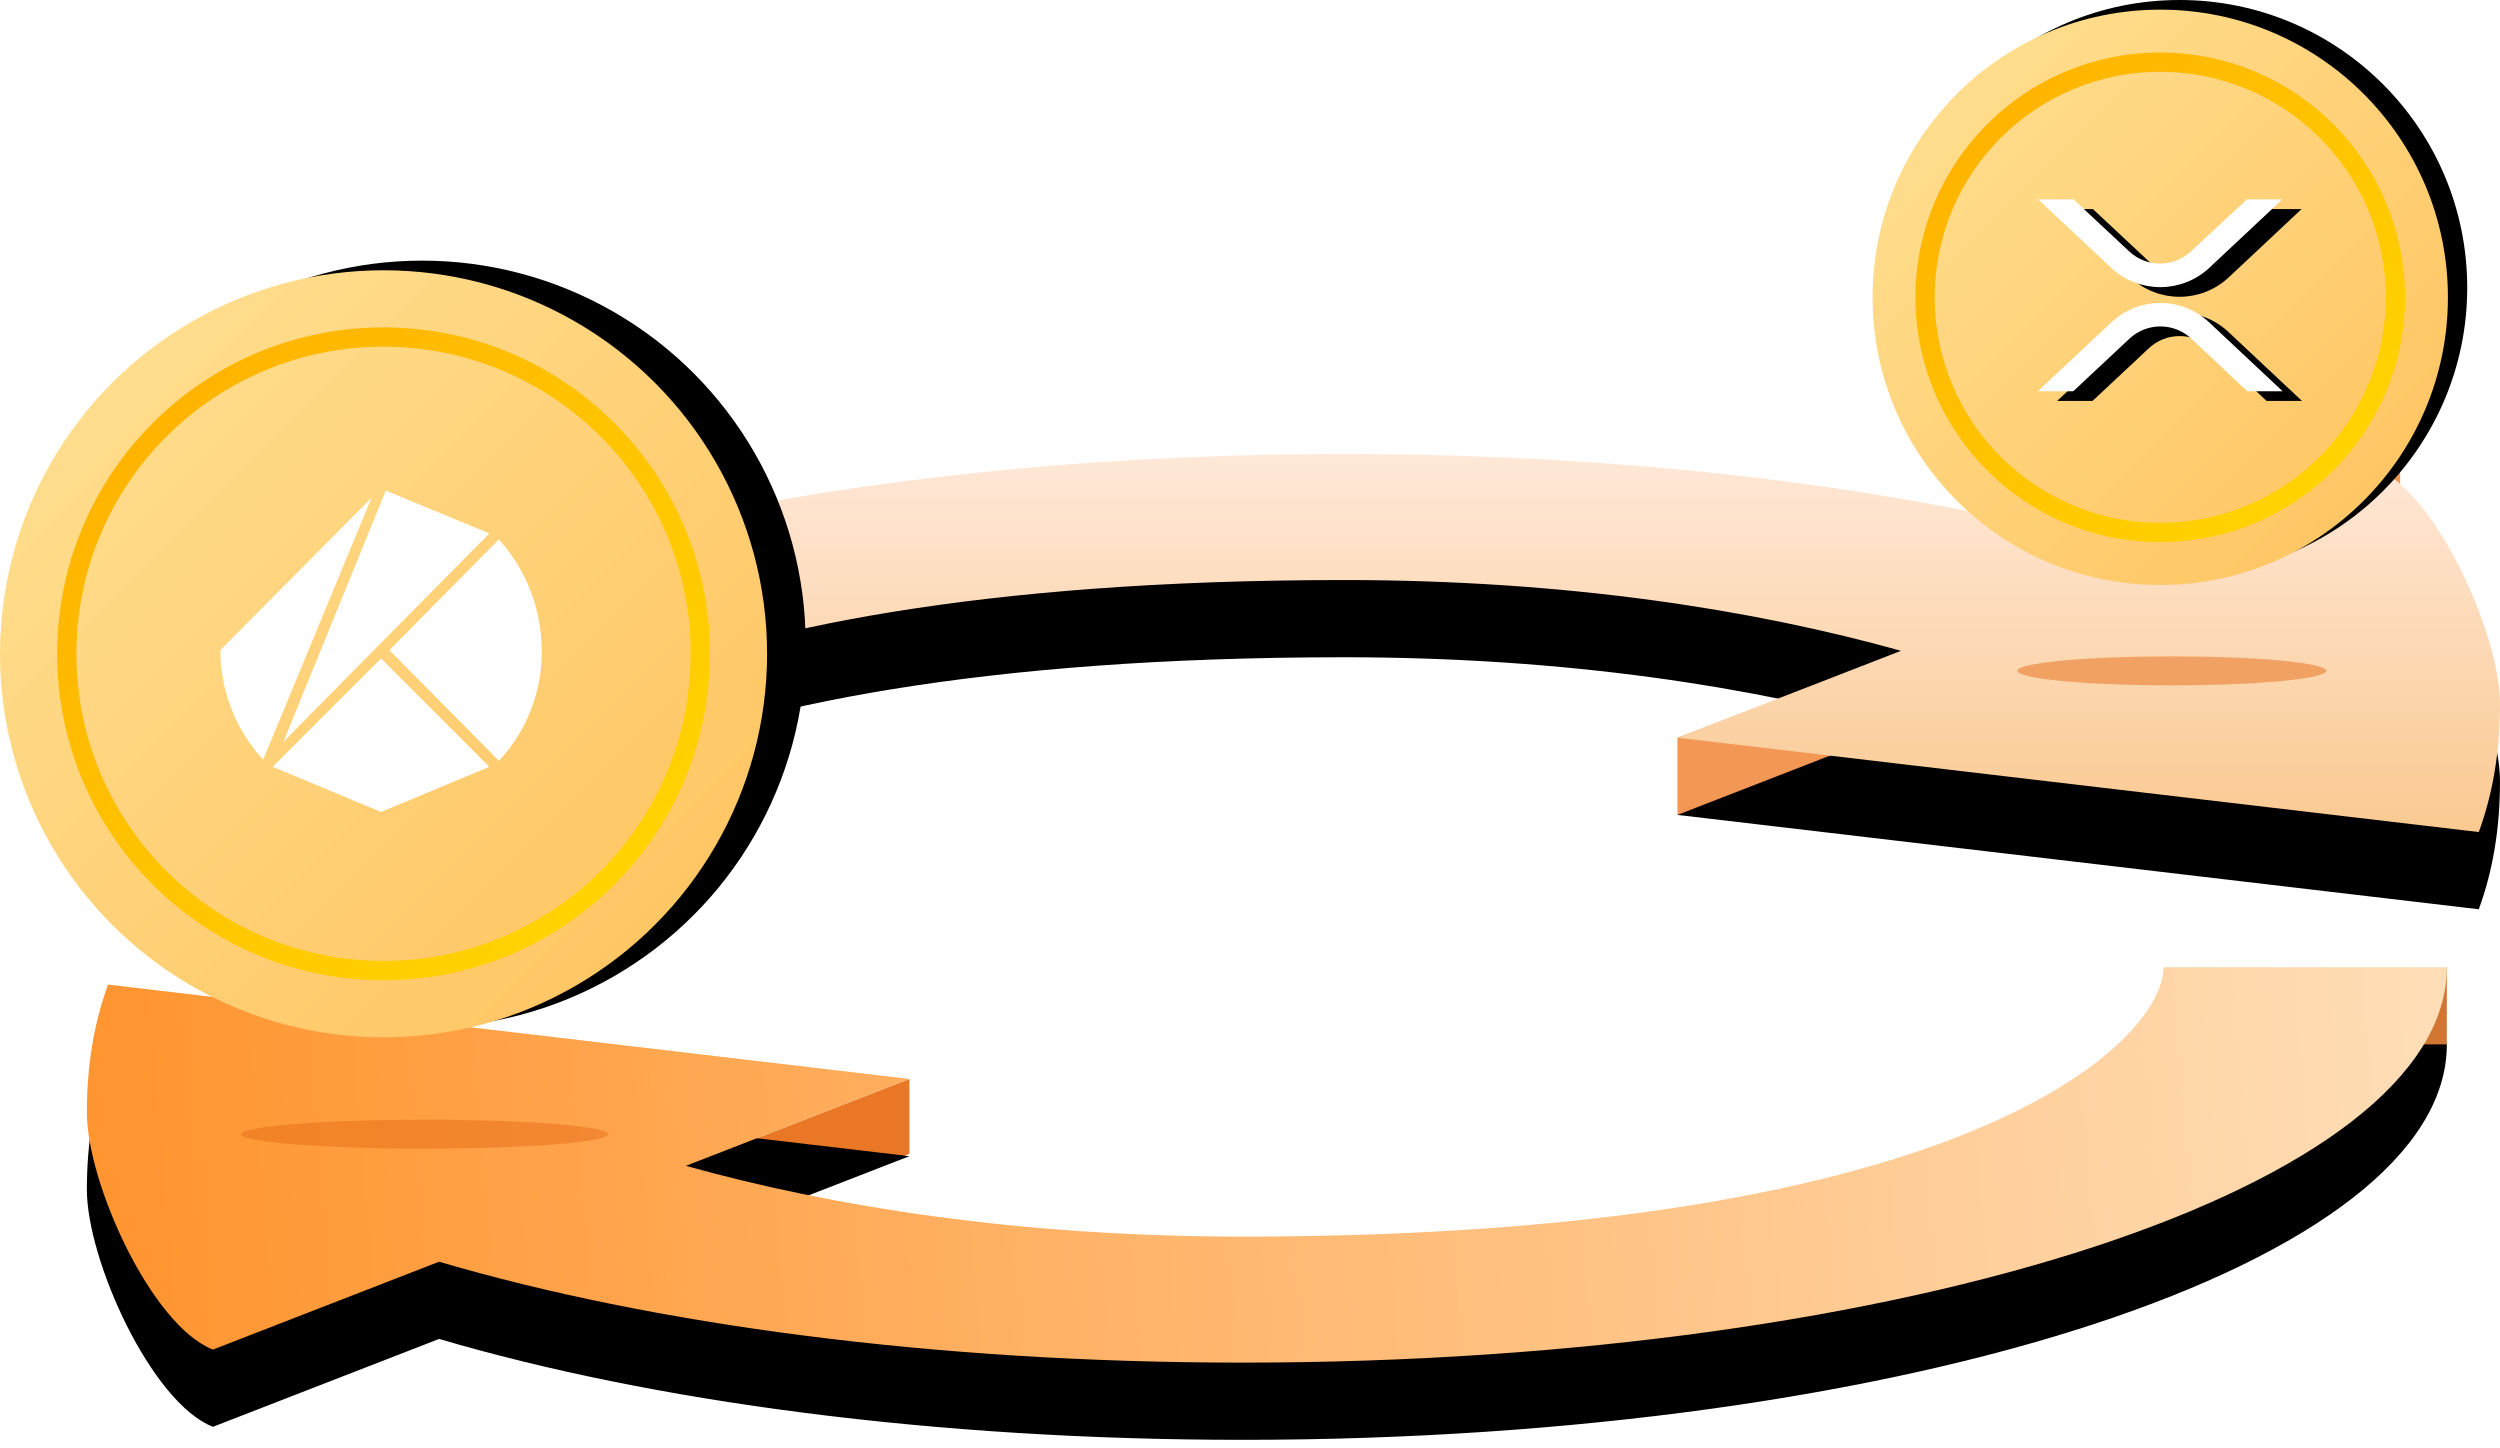 <svg xmlns="http://www.w3.org/2000/svg" xmlns:xlink="http://www.w3.org/1999/xlink" width="259" height="150" viewBox="0 0 259 150">
    <defs>
        <filter id="ck7sm3iuca" width="103.3%" height="139.1%" x="-1.6%" y="-9.8%" filterUnits="objectBoundingBox">
            <feOffset dy="8" in="SourceAlpha" result="shadowOffsetOuter1"/>
            <feColorMatrix in="shadowOffsetOuter1" values="0 0 0 0 0.913 0 0 0 0 0.466 0 0 0 0 0.146 0 0 0 1 0"/>
        </filter>
        <filter id="zhmqkn5hed" width="131.6%" height="500%" x="-15.8%" y="-200%" filterUnits="objectBoundingBox">
            <feGaussianBlur in="SourceGraphic" stdDeviation="2"/>
        </filter>
        <filter id="nejin42rxe" width="103.3%" height="139.1%" x="-1.6%" y="-29.3%" filterUnits="objectBoundingBox">
            <feOffset dy="-8" in="SourceAlpha" result="shadowOffsetOuter1"/>
            <feColorMatrix in="shadowOffsetOuter1" values="0 0 0 0 0.953 0 0 0 0 0.592 0 0 0 0 0.333 0 0 0 1 0"/>
        </filter>
        <filter id="n2hzltkggh" width="109.8%" height="133.3%" x="-4.9%" y="-16.7%" filterUnits="objectBoundingBox">
            <feOffset dy="2" in="SourceAlpha" result="shadowOffsetOuter1"/>
            <feGaussianBlur in="shadowOffsetOuter1" result="shadowBlurOuter1" stdDeviation="2"/>
            <feColorMatrix in="shadowBlurOuter1" result="shadowMatrixOuter1" values="0 0 0 0 0 0 0 0 0 0 0 0 0 0 0 0 0 0 0.1 0"/>
            <feMerge>
                <feMergeNode in="shadowMatrixOuter1"/>
                <feMergeNode in="SourceGraphic"/>
            </feMerge>
        </filter>
        <filter id="jaox2c65hi" width="137.5%" height="500%" x="-18.8%" y="-200%" filterUnits="objectBoundingBox">
            <feGaussianBlur in="SourceGraphic" stdDeviation="2"/>
        </filter>
        <filter id="zzdzvd6s7j" width="110.1%" height="106.3%" x="-2.5%" y="-3.8%" filterUnits="objectBoundingBox">
            <feOffset dx="4" dy="-1" in="SourceAlpha" result="shadowOffsetOuter1"/>
            <feColorMatrix in="shadowOffsetOuter1" values="0 0 0 0 0.918 0 0 0 0 0.636 0 0 0 0 0.366 0 0 0 1 0"/>
        </filter>
        <filter id="x8jtp46zzn" width="106.7%" height="105%" x="-1.7%" y="-3.4%" filterUnits="objectBoundingBox">
            <feOffset dx="2" dy="-1" in="SourceAlpha" result="shadowOffsetOuter1"/>
            <feColorMatrix in="shadowOffsetOuter1" values="0 0 0 0 0.892 0 0 0 0 0.653 0 0 0 0 0.114 0 0 0 1 0"/>
        </filter>
        <filter id="3zing6h6np" width="115.8%" height="115.1%" x="-3.9%" y="-5%" filterUnits="objectBoundingBox">
            <feOffset dx="2" dy="1" in="SourceAlpha" result="shadowOffsetOuter1"/>
            <feColorMatrix in="shadowOffsetOuter1" values="0 0 0 0 1 0 0 0 0 0.733 0 0 0 0 0.541 0 0 0 1 0"/>
        </filter>
        <linearGradient id="0qe6xb8khc" x1="102.275%" x2="2.149%" y1="48.596%" y2="50%">
            <stop offset="0%" stop-color="#FFDFB9"/>
            <stop offset="100%" stop-color="#FF9632"/>
        </linearGradient>
        <linearGradient id="8h78karhkg" x1="50%" x2="50%" y1="0%" y2="100%">
            <stop offset="0%" stop-color="#FAC88E"/>
            <stop offset="100%" stop-color="#FFE8D8"/>
        </linearGradient>
        <linearGradient id="axfha9x8hl" x1="0%" x2="100%" y1="0%" y2="100%">
            <stop offset="0%" stop-color="#FFE295"/>
            <stop offset="100%" stop-color="#FFC15C"/>
        </linearGradient>
        <linearGradient id="y17nil7vbm" x1="0%" x2="100%" y1="0%" y2="100%">
            <stop offset="0%" stop-color="#FFAF00"/>
            <stop offset="100%" stop-color="#FFD800"/>
        </linearGradient>
        <path id="w2rm2hk99b" d="M284.493 99.203c0 22.624-55.855 40.964-124.754 40.964-31.99 0-61.168-3.954-83.249-10.454l-23.429 9.104C46.67 136.315 40 121.52 40 114.247c0-4.85.733-9.264 2.198-13.243l83.02 9.775-23.16 9c15.108 4.23 34.55 7.332 57.68 7.332 75.548 0 95.4-20.358 95.4-27.908h29.355z"/>
        <path id="obeal2wy0f" d="M289.493 0c0 22.624-55.855 40.964-124.754 40.964-31.99 0-61.168-3.954-83.249-10.454l-23.429 9.104C51.67 37.112 45 22.319 45 15.044c0-4.85.733-9.264 2.198-13.243l83.02 9.775-23.16 9c15.108 4.23 34.55 7.332 57.68 7.332 75.548 0 95.4-20.358 95.4-27.908h29.355z"/>
        <path id="phw2ijk0pq" d="M29.802 30.385c1.854 0 3.64.697 5.004 1.953l7.677 7.198h-3.667l-5.827-5.484c-.865-.794-1.996-1.235-3.17-1.235-1.175 0-2.306.44-3.17 1.235l-5.862 5.484H17.12l7.678-7.198c1.363-1.256 3.15-1.953 5.004-1.953zm-8.98-10.729l5.792 5.416c.865.794 1.996 1.234 3.17 1.234s2.306-.44 3.17-1.234l5.828-5.416h3.667l-7.643 7.164c-1.372 1.24-3.155 1.928-5.004 1.928-1.85 0-3.633-.687-5.004-1.928l-7.644-7.164h3.668z"/>
        <circle id="b22mio541k" cx="39.735" cy="39.735" r="39.735"/>
        <circle id="my1pszriho" cx="29.802" cy="29.802" r="29.802"/>
    </defs>
    <g fill="none" fill-rule="evenodd">
        <g>
            <g>
                <g>
                    <g transform="translate(-400 -3198) translate(200 3100) translate(169 99)">
                        <path fill="#E97725" d="M53.061 138.817L53.05 146.736 125.217 118.53 125.217 110.779z"/>
                        <path fill="#D17533" d="M284.493 99.203L284.493 107.179 280.568 114.404 280.568 106.653z"/>
                        <g>
                            <use fill="#000" filter="url(#ck7sm3iuca)" xlink:href="#w2rm2hk99b"/>
                            <use fill="url(#0qe6xb8khc)" xlink:href="#w2rm2hk99b"/>
                        </g>
                        <path fill="#F39755" d="M204.783 75.424L204.783 83.465 279.652 57.128 279.652 47z"/>
                        <ellipse cx="75" cy="116.5" fill="#E66D16" fill-opacity=".5" filter="url(#zhmqkn5hed)" rx="19" ry="1.5" transform="rotate(180 75 116.5)"/>
                        <g>
                            <g transform="translate(.507 46.036) rotate(180 167.246 20.482)">
                                <use fill="#000" filter="url(#nejin42rxe)" xlink:href="#obeal2wy0f"/>
                                <use fill="url(#8h78karhkg)" xlink:href="#obeal2wy0f"/>
                            </g>
                        </g>
                        <ellipse cx="256" cy="68.5" fill="#E66D16" fill-opacity=".5" filter="url(#jaox2c65hi)" rx="16" ry="1.5" transform="rotate(180 256 68.5)"/>
                        <g transform="translate(31 27)">
                            <g>
                                <use fill="#000" filter="url(#zzdzvd6s7j)" xlink:href="#b22mio541k"/>
                                <use fill="url(#axfha9x8hl)" xlink:href="#b22mio541k"/>
                            </g>
                            <circle cx="39.735" cy="39.735" r="32.817" stroke="url(#y17nil7vbm)" stroke-width="2"/>
                            <path fill="#FFF" fill-rule="nonzero" d="M40.339 39.352l11.345 11.469c2.908-3.105 4.499-7.216 4.44-11.469-.021-4.238-1.602-8.321-4.44-11.469L40.34 39.352zM39.475 40.215L28.253 51.438 39.475 56.124 50.698 51.438zM39.105 38.982L50.698 27.266 39.969 22.827 29.363 48.848zM22.827 39.352c-.001 4.206 1.584 8.258 4.44 11.346l11.222-27.131-15.662 15.785z"/>
                        </g>
                        <g transform="translate(225)">
                            <g>
                                <use fill="#000" filter="url(#x8jtp46zzn)" xlink:href="#my1pszriho"/>
                                <use fill="url(#axfha9x8hl)" xlink:href="#my1pszriho"/>
                            </g>
                            <circle cx="29.802" cy="29.802" r="24.363" stroke="url(#y17nil7vbm)" stroke-width="2"/>
                            <g fill-rule="nonzero">
                                <use fill="#000" filter="url(#3zing6h6np)" xlink:href="#phw2ijk0pq"/>
                                <use fill="#FFF" xlink:href="#phw2ijk0pq"/>
                            </g>
                        </g>
                    </g>
                </g>
            </g>
        </g>
    </g>
</svg>
